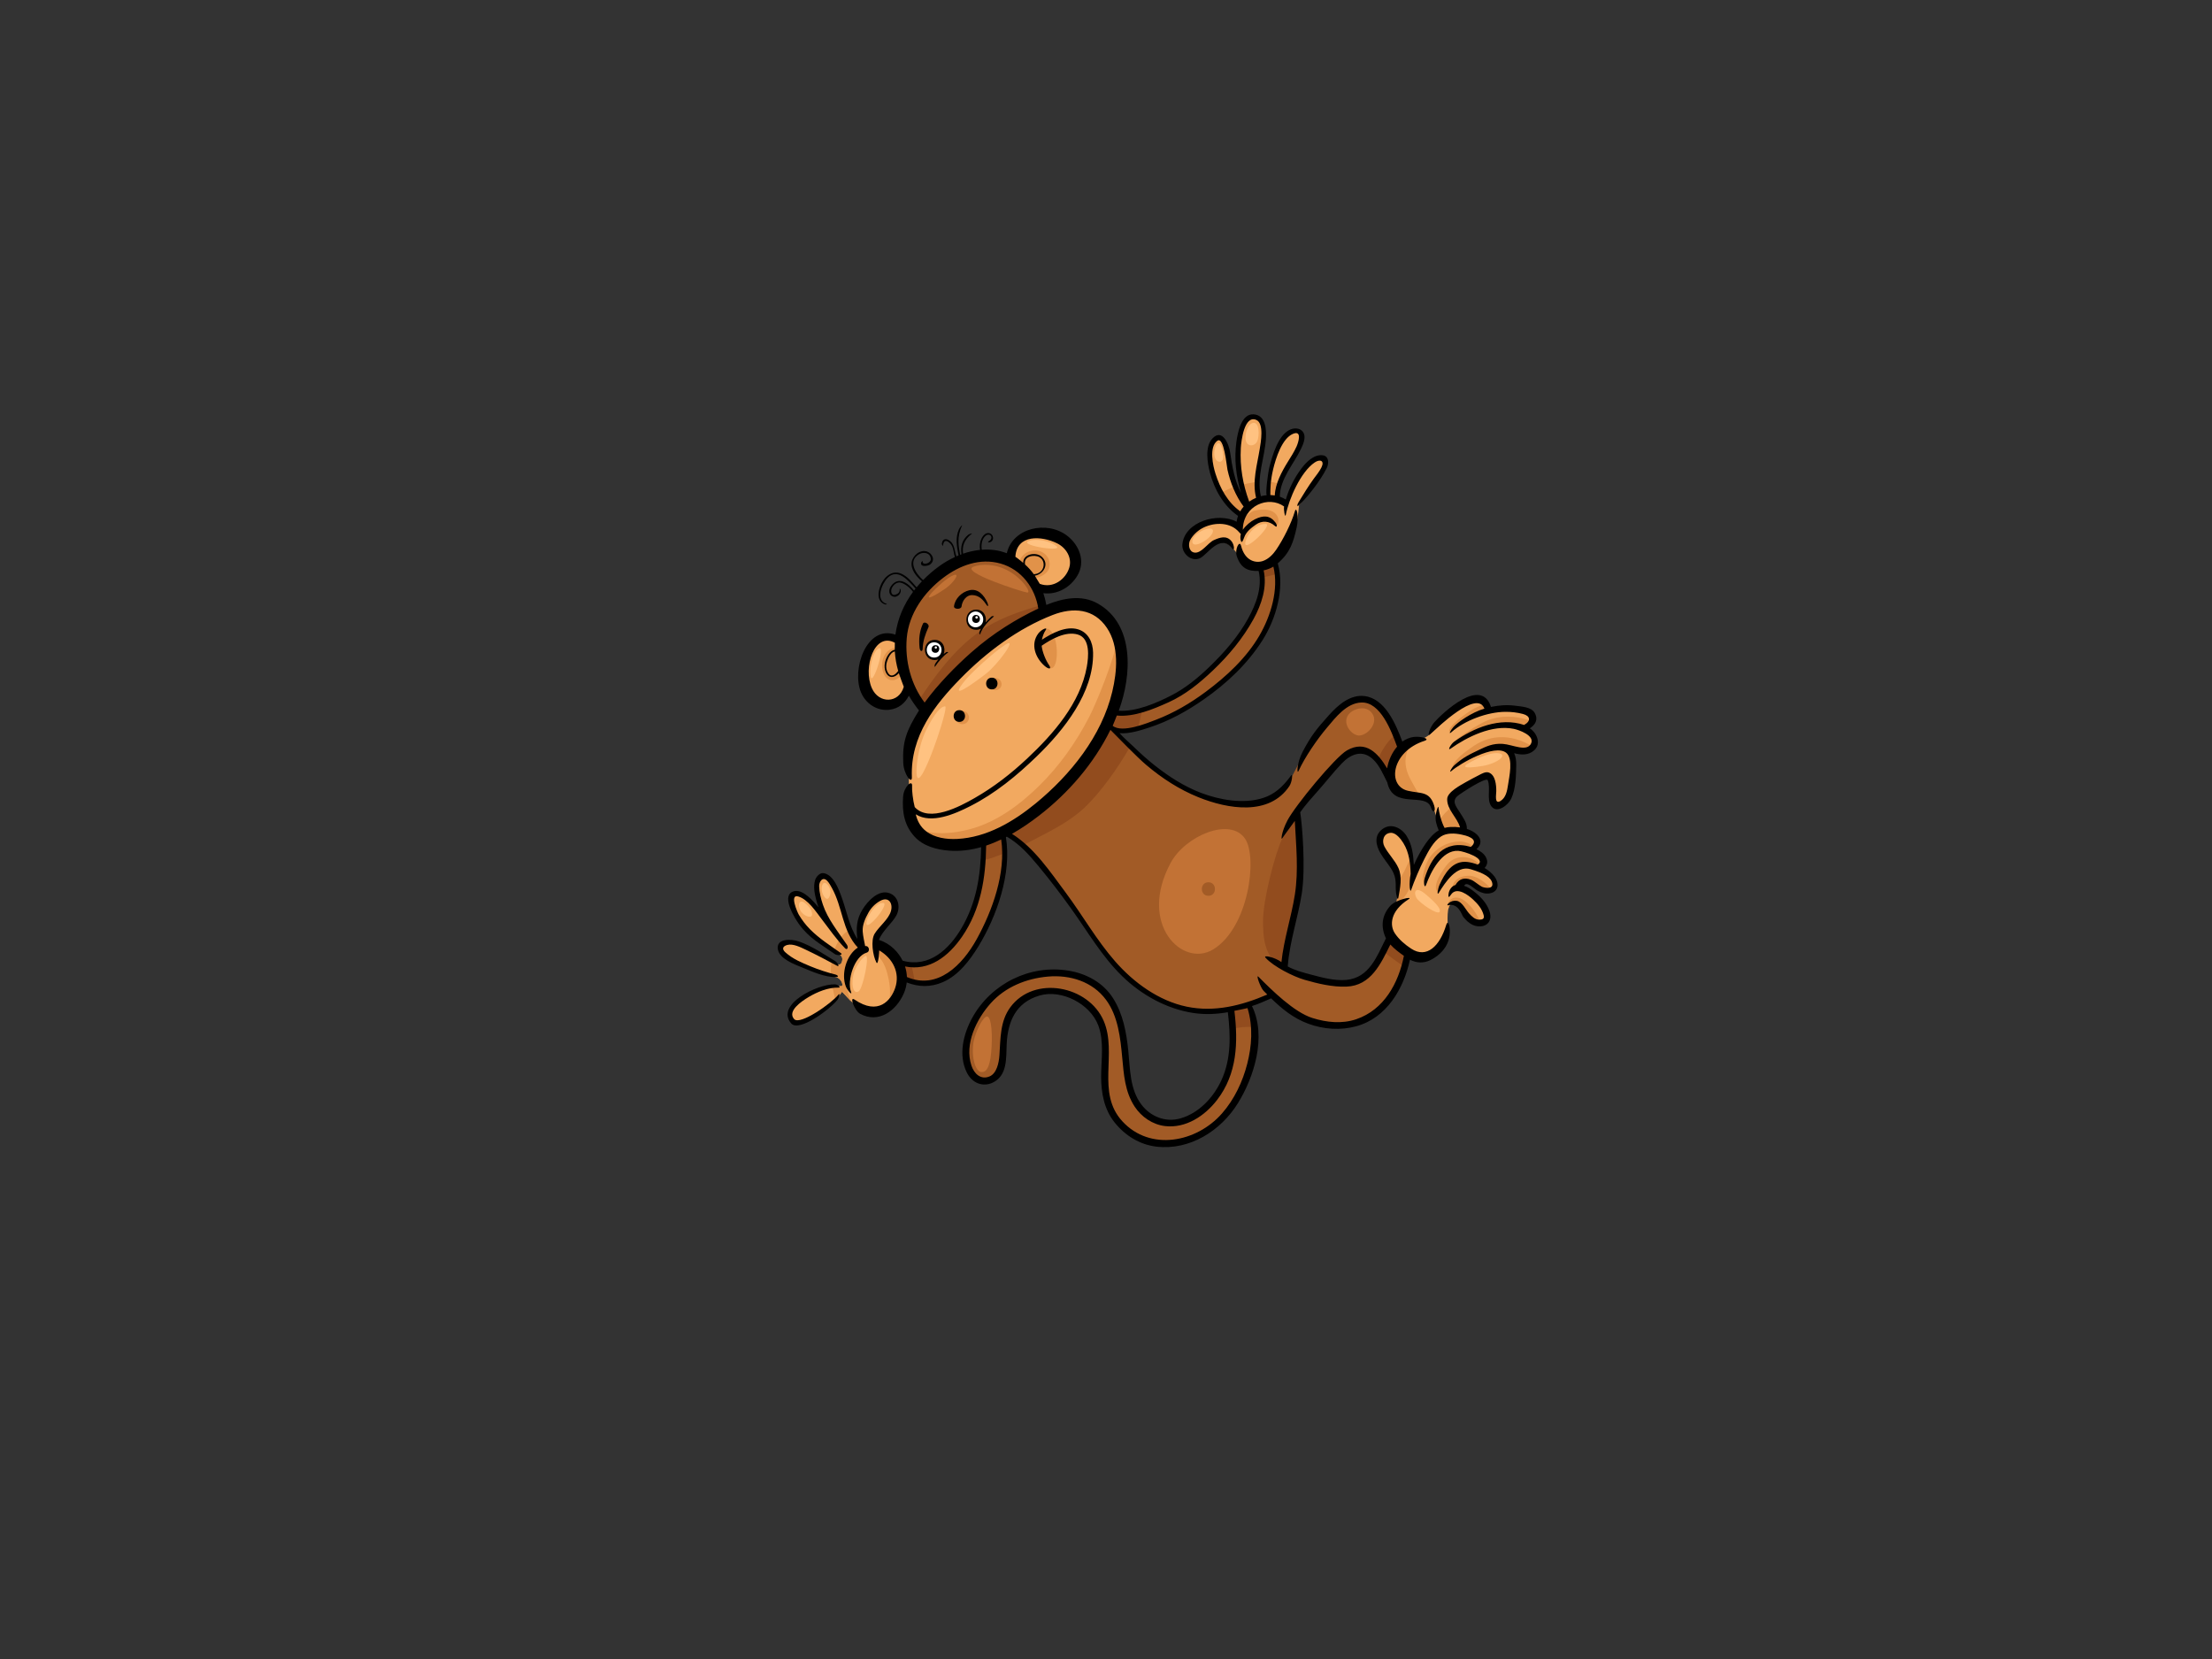 <?xml version="1.0" encoding="utf-8"?>
<!-- Generator: Adobe Illustrator 17.0.0, SVG Export Plug-In . SVG Version: 6.00 Build 0)  -->
<!DOCTYPE svg PUBLIC "-//W3C//DTD SVG 1.1//EN" "http://www.w3.org/Graphics/SVG/1.1/DTD/svg11.dtd">
<svg version="1.1" id="Layer_1" xmlns="http://www.w3.org/2000/svg" xmlns:xlink="http://www.w3.org/1999/xlink" x="0px" y="0px"
	 width="800px" height="600px" viewBox="0 0 800 600" enable-background="new 0 0 800 600" xml:space="preserve">
<rect x="0" y="0" width="800" height="600" fill="#333333" stroke="none"/>
<g>
	<path fill="#A25B26" d="M333.829,256.33c-4.717-6.913-13.518-24.827-3.775-38.656c9.743-13.831,18.546-16.974,25.775-16.658
		c7.229,0.315,10.304,0.262,14.345,5.816c4.041,5.557,6.397,12.098,7.655,18.7c1.258,6.6,15.714,28.602,21.057,30.487
		c5.344,1.885,10.372,3.141,18.859-0.631c8.49-3.77,20.117-12.257,26.717-20.426c6.602-8.176,9.743-13.831,11.001-18.546
		c1.256-4.713,0.313-11,0.313-11l5.638-2.624c0,0,1.593,7.023,0.019,14.253c-1.572,7.226-5.971,17.598-16.656,27.03
		c-10.685,9.427-17.891,14.345-25.143,16.972c-7.257,2.622-11.003,3.457-13.204,3.457s-3.457-0.313-3.457-0.313
		s8.423,9.321,13.202,12.889c4.774,3.56,16.972,12.257,27.973,13.513c11.001,1.256,18.69-2.394,22.002-7.858
		c3.311-5.462,7.54-16.029,14.458-22.945c6.915-6.915,11.63-9.43,17.285-5.344c5.657,4.086,8.485,15.403,8.485,15.403
		s-1.569,4.715-2.51,6.286c-0.942,1.569-1.887,4.401-1.887,4.401s-4.088-9.114-10.377-8.803
		c-6.284,0.313-23.256,22.316-23.256,22.316s2.198,8.172,1.89,15.714c-0.318,7.547-1.89,18.548-3.15,24.206
		c-1.253,5.657-2.825,15.714-2.825,15.714s5.031,3.461,12.26,4.717c7.229,1.254,15.398,2.514,19.168-3.146
		c3.775-5.657,6.92-13.2,6.92-13.2s2.832,3.457,4.401,4.397c1.569,0.945,2.512,2.201,2.512,2.201s-3.146,14.46-12.257,21.376
		c-9.116,6.913-17.285,5.971-25.772,2.514c-8.487-3.454-11.317-8.487-11.317-8.487l-8.171,2.832c0,0,3.77,11.628,0,23.569
		c-3.772,11.944-12.259,25.461-27.975,27.033c-15.716,1.569-22.945-8.803-24.201-21.376c-1.258-12.57,2.514-25.141-12.573-31.43
		c-15.087-6.284-21.373,4.404-22.627,8.174c-1.261,3.77-0.947,16.34-4.406,20.115c-3.454,3.77-11.626,2.201-10.999-9.743
		c0.627-11.946,11.314-21.689,22.632-26.086c11.314-4.406,23.572,0.624,28.602,6.911c5.03,6.286,6.6,18.543,6.6,24.832
		c0,6.286,4.715,21.687,16.027,21.055c11.314-0.624,16.451-7.728,19.804-15.4c3.355-7.669,2.198-24.83,2.198-24.83
		s-11.628,0.945-16.972-0.94c-5.344-1.885-15.716-5.026-22.945-13.831c-7.226-8.8-16.972-23.258-22.631-30.805
		c-5.653-7.542-18.228-18.539-18.228-18.539l-2.201,0.94c0,0,1.572,3.146,0.945,9.114c-0.627,5.971-2.832,22.002-11.314,32.377
		c-8.487,10.372-13.518,12.257-18.233,11.941c-4.715-0.316-6.913-1.569-6.913-1.569l-0.631-5.975c0,0,4.719,2.203,10.374-0.311
		c5.66-2.517,11.628-9.743,14.144-15.714c2.516-5.975,4.083-16.034,4.712-20.122c0.631-4.086,0.631-7.54,0.631-7.54
		s-8.487-29.234-12.573-36.144C339.171,261.674,333.829,256.33,333.829,256.33z"/>
	<path fill="#924C1E" d="M329.725,349.275c-2.286-0.167-3.758-0.853-3.758-0.853l0.631,5.975c0,0,1.418,0.808,4.423,1.289
		C330.604,353.55,330.175,351.412,329.725,349.275z"/>
	<path fill="#924C1E" d="M398.887,256.019c-5.344-1.885-19.799-23.887-21.057-30.487c-0.419-2.213-0.969-4.413-1.656-6.572
		c-7.778,2.253-15.471,4.863-22.101,9.602c-9.09,6.482-15.902,15.74-21.974,25.014c0.608,1.046,1.195,1.975,1.732,2.754
		c0,0,5.341,5.344,9.427,12.262c4.086,6.911,12.573,36.144,12.573,36.144s-0.002,2.872-0.476,6.472
		c2.679-0.539,5.221-1.63,7.848-2.587c-0.047-4.001-1.089-6.086-1.089-6.086l2.201-0.94c0,0,2.085,1.821,4.936,4.493
		c8.416-4.489,17.577-8.362,24.241-15.224c7.596-7.816,13.204-17.365,15.176-20.666c-3.112-3.157-5.692-6.009-5.692-6.009
		s1.256,0.313,3.457,0.313c1.006,0,2.337-0.177,4.173-0.615c0.445-0.57,0.869-1.159,1.265-1.762
		c0.372-1.652,0.841-3.341,1.079-5.026C407.197,258.613,403.137,257.517,398.887,256.019z"/>
	<path fill="#924C1E" d="M462.036,207.522c-0.191-2.833-0.62-4.73-0.62-4.73l-5.638,2.624c0,0,0.221,1.463,0.304,3.508
		C458.084,208.546,460.068,208.073,462.036,207.522z"/>
	<path fill="#924C1E" d="M445.09,365.71c0,0,0.184,2.736,0.193,6.503c2.686-0.707,5.471-0.949,8.254-0.78
		c-0.304-3.808-1.009-6.711-1.345-7.919c-2.378,0.789-4.821,1.47-7.295,1.96c0.009,0.085,0.012,0.167,0.012,0.252
		C445.026,365.715,445.09,365.71,445.09,365.71z"/>
	<path fill="#924C1E" d="M506.38,269.847c0,0-0.474-1.901-1.428-4.434c-2.571,1.974-5.226,5.643-6.725,9.545
		c2.382,2.514,3.756,5.577,3.756,5.577s0.945-2.832,1.887-4.401C504.811,274.562,506.38,269.847,506.38,269.847z"/>
	<path fill="#924C1E" d="M499.9,343.877c2.55,1.878,5.273,3.987,8.112,5.824c1.058-2.966,1.513-5.052,1.513-5.052
		s-0.942-1.256-2.512-2.201c-1.569-0.94-4.401-4.397-4.401-4.397S501.538,340.619,499.9,343.877z"/>
	<path fill="#924C1E" d="M456.793,332.73c-0.078,5.511,0.42,14.524,6.998,16.189c0.191,0.047,0.382,0.085,0.575,0.125
		c0.363-2.286,1.661-10.268,2.724-15.077c1.261-5.657,2.832-16.658,3.15-24.206c0.217-5.299-0.803-10.909-1.43-13.777
		c-0.533,0.905-2.973,2.778-4.962,7.038C460.803,309.536,456.899,325.527,456.793,332.73z"/>
	<path fill="#F2A960" d="M340.714,248.413c8.112-8.237,22.389-21.885,34.339-26.26c11.953-4.38,22.898-7.915,28.621,6.567
		c5.721,14.474-1.009,35.518-15.657,52.018c-14.648,16.498-30.468,25.586-44.613,25.421c-14.137-0.172-14.981-16.331-14.644-26.435
		C329.096,269.626,329.939,259.353,340.714,248.413z"/>
	<path fill="#F2A960" d="M323.877,254.977c3.398-1.612,5.054-6.228,5.054-6.228s-2.189-4.039-3.2-8.416
		c-1.009-4.378-0.337-9.088-0.337-9.088s-13.129-6.063-13.129,13.129C312.265,255.536,319.162,257.216,323.877,254.977z"/>
	<path fill="#F2A960" d="M365.292,203.129c0,0,2.186,0.675,4.882,3.703c2.691,3.03,4.041,5.557,4.041,5.557
		s12.455,4.038,14.474-8.081c2.022-12.121-10.488-12.143-14.981-11.282C364.955,194.712,365.292,203.129,365.292,203.129z"/>
	<path fill="#F2A960" d="M444.748,197.236c1.428,1.284,2.863,3.03,3.539,4.041c0.672,1.009,5.386,6.734,13.129,1.515
		c7.745-5.22,8.386-20.103,8.386-20.103s13.669-15.418,8.282-16.933c-5.389-1.515-9.597,8.585-10.103,9.934
		c-0.506,1.345-2.354,6.229-2.354,6.229s-1.515-0.842-2.531-1.182c-1.008-0.336-1.68-0.503-1.68-0.503s0.759-6.724,4.545-11.783
		c3.784-5.06,6.734-11.447,3.2-12.626c-3.534-1.179-6.567,4.714-8.084,9.427c-1.513,4.714-2.354,15.32-2.354,15.32h-3.367
		c0,0-1.18-8.416,0.672-15.491c1.854-7.069,1.35-13.802-2.019-14.306c-3.367-0.507-5.221,3.03-6.06,9.596
		c-0.841,6.564-0.17,11.614,0.339,13.97c0.5,2.357,2.187,7.071,2.187,7.071s-3.2-2.524-4.376-5.889
		c-1.181-3.367-0.841-13.13-3.2-15.656c-2.356-2.527-5.893-0.844-5.558,5.553c0.337,6.397,2.712,10.59,4.043,13.132
		c1.85,3.534,6.904,7.909,6.904,7.909l-0.676,3.367c0,0-6.567-3.03-11.953-0.504c-5.389,2.526-9.484,8.534-4.543,11.113
		c3.871,2.019,4.71-1.686,6.562-3.366C439.529,195.385,443.066,195.721,444.748,197.236z"/>
	<path fill="#F2A960" d="M311.252,341.342c0,0-2.526-7.917,2.693-13.303c5.219-5.389,9.093-5.721,9.597,0.172
		c0.504,5.888-4.712,6.397-5.558,9.425c-0.839,3.03-0.671,4.208-0.671,4.208s9.594,3.032,8.249,14.309
		c-1.345,11.277-8.416,9.931-10.608,9.594c-2.186-0.337-6.058-2.356-7.573-4.041c-1.515-1.68-2.86-3.028-2.86-3.028
		s-4.041,6.06-9.262,8.586c-5.217,2.526-10.56,4.385-8.92-2.191c0.843-3.367,9.095-6.732,11.446-7.573
		c2.358-0.841,4.884-1.181,6.23-0.841c1.348,0.337,0.45-2.839-1.713-3.27c-2.158-0.436-12.99-3.704-16.972-6.831
		c-3.987-3.127-3.369-6.736,1.682-5.893c5.052,0.843,9.931,4.545,11.781,5.723c1.852,1.178,5.056,4.043,5.728,1.348
		s-1.687-2.696-5.221-5.219c-3.534-2.526-8.751-6.734-10.94-10.94c-2.189-4.213-3.03-8.419-0.337-8.419s9.595,7.573,9.595,7.573
		s-3.871-9.592-1.348-12.794c2.524-3.197,5.221,1.517,6.904,5.221c1.68,3.701,1.68,8.082,3.2,11.786
		C307.887,338.647,311.252,341.342,311.252,341.342z"/>
	<path fill="#F2A960" d="M503.166,280.905c0.299,4.043,2.526,7.238,5.723,7.238c3.197,0,5.386,0.337,7.238,1.513
		c1.854,1.181,2.696,3.534,3.2,5.221c0.504,1.68,1.682,5.052,1.682,5.052s-3.197,3.532-5.389,7.238
		c-2.187,3.702-4.543,8.416-4.543,8.416s-0.167-7.578-3.537-12.462c-3.367-4.877-8.584-3.028-8.584,0.676
		c0,3.704,1.178,4.039,3.367,6.901c2.187,2.865,3.197,7.071,3.197,9.934c0,2.86-0.504,6.564-0.504,6.564s-6.567,6.901-0.676,13.129
		c5.893,6.232,10.44,7.076,14.142,4.213c3.704-2.865,4.884-5.728,5.049-8.421c0.172-2.693-0.672-8.921,1.852-9.592
		c2.528-0.676,4.378,3.197,6.228,5.381c1.854,2.191,7.408,2.361,6.399-1.176c-1.011-3.534-3.534-6.23-5.384-7.745
		c-1.854-1.513-4.884-1.847-4.884-1.847s0.672-2.019,2.526-2.019c1.852,0,5.893,2.856,7.071,3.028
		c1.181,0.17,4.206-1.515,2.863-4.211c-1.35-2.691-4.547-3.871-4.547-3.871s1.515-1.176,1.011-3.03
		c-0.504-1.847-4.211-3.365-4.211-3.365s2.526-2.865,0.844-4.715c-1.687-1.854-4.038-3.2-4.038-3.2s-3.874-7.575-4.041-9.764
		c-0.17-2.184,9.762-8.923,11.951-9.26c2.191-0.335,2.359,7.575,3.032,8.923c0.669,1.35,4.039,2.191,5.384-2.019
		c1.345-4.208,2.022-9.258,1.854-11.446c-0.17-2.187-0.676-4.715-0.676-4.715s6.399,1.685,7.914-2.356
		c1.515-4.041-3.03-5.554-3.03-5.554s4.208-3.541,1.343-5.893c-2.86-2.359-5.891-1.854-8.414-1.687
		c-2.523,0.17-6.23,0.676-6.23,0.676s-1.178-5.049-5.893-3.367c-4.712,1.682-12.568,10.096-15.292,12.288
		c-2.719,2.189-5.245,2.189-8.44,4.547C505.522,272.486,502.831,276.358,503.166,280.905z"/>
	<path fill="#E19249" d="M381.024,229.688c-2.523-5.325-5.862-0.29-5.996,3.275c-0.123,3.237,2.856,8.977,5.207,8.73
		C382.587,241.443,382.865,233.578,381.024,229.688z"/>
	<path fill="#E19249" d="M404.344,230.652c-1.576,8.318-7.726,23.393-10.334,28.461c-4.736,9.232-10.803,17.86-18.235,25.129
		c-7.047,6.892-15.282,13.034-24.941,15.631c-5.756,1.546-12.898,2.307-18.673,0c2.184,3.671,5.683,6.216,11.244,6.286
		c14.144,0.165,29.964-8.923,44.613-25.421C402.028,264.956,408.788,245.022,404.344,230.652z"/>
	<path fill="#E19249" d="M319.954,236.917c-1.136,2.038-1.322,4.882-0.193,7.085c1.671,3.261,5.495,2.267,6.501-0.822
		c-0.2-0.648-0.374-2.172-0.53-2.846c-0.488-2.106-0.492-4.616-0.459-6.314C323.2,233.986,321.035,234.968,319.954,236.917z"/>
	<path fill="#E19249" d="M379.535,205.037c0.7-3.954-3.07-6.942-7.099-5.682c-2.724,0.851-4.086,3.342-4.204,5.588
		c0.594,0.494,1.251,1.113,1.942,1.888c0.874,0.987,1.605,1.919,2.198,2.727c0.132-0.02,0.259-0.033,0.391-0.057
		C375.256,209.066,379.01,207.99,379.535,205.037z"/>
	<path fill="#E19249" d="M459.385,174.266c-0.311,2.461-0.518,4.638-0.61,5.667c0.898-0.041,1.793,0,2.663,0.137
		c0.078-0.567,0.389-2.573,1.199-5.02C461.616,174.65,460.521,174.392,459.385,174.266z"/>
	<path fill="#E19249" d="M454.988,174.274c-2.229,0.216-4.446,0.696-6.421,1.201c0.672,2.479,1.906,5.936,1.906,5.936
		s-2.828-2.235-4.149-5.301c-1.819,0.594-3.541,1.397-4.915,2.485c1.44,2.72,4.748,5.923,6.185,7.247
		c1.711-2.541,4.599-4.43,7.75-5.332C455.292,180.104,454.984,177.576,454.988,174.274z"/>
	<path fill="#E19249" d="M449.56,193.165c0.61-0.709,2.53-2.906,3.466-3.466c1.991-1.188,3.252-2.088,5.601-1.352
		c1.824,0.573,1.689,0.714,3.065,1.97c1.859-2.101,0.25-7.673-8.169-5.568c-1.442,0.357-6.503,4.233-4.222,6.447
		C449.472,191.364,449.552,192.979,449.56,193.165z"/>
	<path fill="#E19249" d="M317.541,341.924c-0.53,0.879-0.608,1.906-0.108,3.162c0.104,0.262,0.071,0.488-0.04,0.662
		c2.354,1.8,3.438,5.629,3.991,8.35c0.73,3.629,0.85,7.714-0.837,11.124c-0.021,0.04-0.052,0.082-0.073,0.125
		c2.246-0.997,4.401-3.471,5.087-9.194C326.782,345.908,318.978,342.471,317.541,341.924z"/>
	<path fill="#E19249" d="M311.707,344.591c-0.066-0.052-0.127-0.12-0.179-0.21c-0.836-1.407-1.56-2.863-1.805-4.484
		c-0.834-0.872-1.854-2.102-2.669-3.548c-2.632,1.593-4.39,4.439-5.419,7.627c2.163,1.225,3.395,1.718,2.886,3.761
		c-0.467,1.868-2.151,1.063-3.758,0c-0.269,1.781-0.339,3.555-0.245,5.195c0.794,0.226,1.416,0.384,1.784,0.457
		c2.163,0.431,3.061,3.607,1.713,3.27c-0.723-0.184-1.788-0.167-2.983,0.012c0.309,1.649,0.676,3.332,1.114,5.021
		c1.485-1.678,2.375-3.014,2.375-3.014s1.345,1.348,2.86,3.028c0.111,0.127,0.241,0.257,0.38,0.38
		c-1.577-3.443-2.135-7.615-1.447-11.129C306.902,347.942,309.044,345.383,311.707,344.591z"/>
	<path fill="#E19249" d="M527.716,307.132c1.571-0.188,3.183-0.104,4.781,0.155c0.007-0.068,0.024-0.137,0.047-0.21
		c0.714-1.96-3.244-2.778-4.616-2.75c-2.933,0.059-5.532,0.968-7.891,2.724c-2.304,1.706-3.841,3.921-4.644,6.675
		c-0.466,1.6-1.489,4.637-0.007,5.959c0.481-3.157,2.132-6.199,4.446-8.513C521.919,308.607,524.612,307.318,527.716,307.132z"/>
	<path fill="#E19249" d="M505.421,318.963c0.071,0.589,0.101,1.15,0.101,1.671c0,2.82-0.492,6.454-0.502,6.553
		c0.987-0.803,1.937-1.647,2.759-2.615c2.34-2.745,3.089-6.416,3.195-9.957c0.002-0.078,0.012-0.151,0.033-0.217
		c-0.092-1.058-0.29-2.733-0.723-4.587C508.922,312.985,507.513,316.364,505.421,318.963z"/>
	<path fill="#E19249" d="M527.246,314.241c2.634-1.162,5.601-0.961,8.525-0.648c-2.66-4.253-9.071-4.95-12.295-1.023
		c-1.621,1.982-5.792,7.629-3.494,10.233C521.33,319.304,523.776,315.77,527.246,314.241z"/>
	<path fill="#E19249" d="M531.389,327.297c-1.018-1.016-2.213-2.121-3.636-2.535c-1.895-0.551-4.083,0.457-4.02,2.684
		c0.009,0.389,0.054,0.766,0.118,1.152c0.264-1.063,0.721-1.857,1.534-2.071c2.528-0.676,4.378,3.197,6.228,5.381
		c0.837,0.987,2.42,1.56,3.817,1.576C534.409,331.253,533.121,329.038,531.389,327.297z"/>
	<path fill="#E19249" d="M531.636,316.715c-5.467-0.017-6.225,3.218-6.433,4.458c0.803-0.219,2.34-1.239,3.209-1.166
		c0.405-0.462,0.999-0.886,1.857-0.886c1.852,0,5.893,2.856,7.071,3.028c0.474,0.066,1.239-0.165,1.904-0.638
		C537.503,319.271,534.416,316.969,531.636,316.715z"/>
	<path fill="#E19249" d="M536.756,312.005c0.024-0.302,0.005-0.622-0.09-0.968c-0.113-0.408-0.384-0.803-0.735-1.161
		c-0.964-0.313-1.96-0.582-2.962-0.78C534.445,309.736,535.771,310.723,536.756,312.005z"/>
	<path fill="#E19249" d="M525.545,291.378c-2.125,1.682-3.937,3.614-5.45,5.872c0.462,1.388,0.914,2.679,0.914,2.679
		s-0.554,0.61-1.353,1.586c0.865-0.335,1.791-0.53,2.785-0.735c2.962-0.629,6.02-0.436,8.904,0.403
		c-1.128-0.874-2.085-1.426-2.085-1.426S526.509,294.378,525.545,291.378z"/>
	<path fill="#E19249" d="M524.436,264.847c3.084-4.354,8.119-6.392,12.714-8.793c0.401-0.21,0.785-0.078,1.03,0.181
		c0.009-0.005,0.023-0.012,0.033-0.012c-0.144-0.415-0.419-1.056-0.872-1.666c-1.678,0.521-3.311,1.188-4.842,2.038
		C531.452,257.173,522.527,263.222,524.436,264.847z"/>
	<path fill="#E19249" d="M512.478,286.101c-1.425-2.689-3.374-5.471-3.949-8.522c-0.606-3.214,0.113-6.157,1.866-8.52
		c-0.542,0.297-1.093,0.646-1.67,1.072c-3.202,2.356-5.893,6.228-5.559,10.775c0.299,4.043,2.526,7.238,5.723,7.238
		c1.857,0,3.369,0.118,4.677,0.445C513.258,287.733,512.907,286.904,512.478,286.101z"/>
	<path fill="#E19249" d="M536.316,261.297c-2.231,1.155-4.441,2.542-6.527,3.949c-1.833,1.239-4.484,2.962-5.174,5.273
		c2.323-1.315,4.324-3.082,6.614-4.449c2.465-1.473,5.099-2.559,7.823-3.457c4.521-1.487,8.746-0.723,13.096,0.483
		c0.495-0.509,1.237-1.369,1.609-2.34C548.141,258.672,541.716,258.502,536.316,261.297z"/>
	<path fill="#E19249" d="M541.813,266.645c-3.673,0.266-6.755,1.609-9.719,3.756c-2.047,1.477-6.661,4.507-6.909,7.613
		c5.547-5.268,17.038-9.901,24.479-6.192c1.628,0.002,3.527-0.363,4.559-1.845C550.509,267.668,546.172,266.327,541.813,266.645z"/>
	<path fill="#FFFFFF" d="M336.145,232.31c1.343-0.893,3.445-0.834,4.413,1.204c0.969,2.043,0.035,4.517-1.937,4.783
		c-1.977,0.266-3.747-0.968-3.747-3.308C334.875,233.616,335.547,232.716,336.145,232.31z"/>
	<path fill="#FFFFFF" d="M349.819,223.519c0.247-1.513,1.539-2.872,3.711-2.606c2.172,0.266,2.641,2.172,2.441,3.508
		c-0.2,1.341-1.305,3.077-3.176,2.91C350.921,227.164,349.449,225.763,349.819,223.519z"/>
	<path d="M342.239,235.866c-0.327,0.195-0.631,0.415-0.928,0.646c0.815-2.147-0.271-5.094-3.258-5.094c-4.701,0-4.701,7.29,0,7.29
		c0.49,0,0.924-0.085,1.312-0.226c-0.693,0.884-1.239,1.607-1.338,2.064c-0.066,0.292-0.012,0.808,0.148,0.563
		c1.329-1.986,2.854-3.822,4.691-5.094C343.106,235.845,342.493,235.713,342.239,235.866z M337.847,237.819
		c-3.56,0-3.56-5.518,0-5.518C341.407,232.301,341.407,237.819,337.847,237.819z"/>
	<path d="M358.558,222.968c-0.561,0.509-1.249,1.199-2.114,2.156c0.514-2.085-0.617-4.647-3.407-4.647c-4.703,0-4.703,7.293,0,7.293
		c0.693,0,1.279-0.16,1.765-0.434c-0.344,0.615-0.577,1.082-0.627,1.492c-0.038,0.295,0.165,0.848,0.273,0.57
		c1.051-2.759,2.929-4.658,4.972-6.43C359.646,222.772,358.777,222.768,358.558,222.968z M352.835,226.882
		c-1.506,0-2.761-1.256-2.761-2.757v-0.203c0-1.506,1.256-2.762,2.761-2.762c1.506,0,2.761,1.256,2.761,2.762v0.203
		C355.596,225.626,354.34,226.882,352.835,226.882z"/>
	<path d="M352.99,222.403c-1.88,0-1.88,2.891,0,2.891C354.87,225.294,354.87,222.403,352.99,222.403z"/>
	<path d="M336.93,234.631c-0.188,1.77,2.611,2.149,2.752,0.078C339.802,232.902,337.118,232.862,336.93,234.631z"/>
	<path d="M333.789,225.567c-1.268,2.804-1.541,5.573-1.221,8.662c0.151,1.477,1.098,1.602,1.126,0.424
		c0.068-2.766,0.968-5.334,2.102-7.841C336.277,225.751,334.275,224.499,333.789,225.567z"/>
	<path d="M357.026,217.773c-1.173-2.443-3.211-5.073-6.506-4.291c-2.669,0.636-5.151,2.981-5.485,5.782
		c-0.137,1.166,2.58,1.239,2.719,0.085c0.243-2.085,1.722-4.09,3.68-4.128c2.736-0.047,4.284,1.944,5.387,3.572
		C357.476,219.759,357.535,218.835,357.026,217.773z"/>
	<path d="M523.022,334.577c-2.269,7.552-7.036,12.215-12.653,8.52c-2.229-1.466-4.448-3.343-5.921-5.584
		c-1.833-2.785-1.819-7.936,4.976-12.283c1.986-1.263-4.531,0.097-6.548,2.309c-2.835,3.094-3.676,7.031-1.878,11.265
		c0.078,0.184,0.163,0.363,0.257,0.542c-3.27,6.463-5.961,14.236-14.286,15.045c-4.227,0.41-8.848-0.855-12.91-1.937
		c-2.783-0.74-5.789-1.508-8.355-2.936c0.019-0.073,0.033-0.146,0.04-0.231c0.697-8.857,3.683-17.349,5.052-26.102
		c1.473-9.423,0.125-25.157-0.558-29.413c1.861-2.653,4.041-5.087,6.202-7.507c3.009-3.36,5.768-6.96,8.881-10.219
		c3.209-3.355,7.377-4.998,11.157-1.517c2.42,2.229,3.786,5.558,5.257,8.489c2.144,9.936,13.97,3.252,15.81,9.081
		c0.707,2.231,1.843,1.492,1.131-0.756c-1.675-5.311-4.804-4.251-9.545-5.363c-7.549-1.781-5.933-14.18,6.056-18.049
		c2.229-0.719-1.133-1.699-3.874-1.416c-1.26,0.13-3.127,0.893-4.144,1.692c-2.446-6.557-6.322-15.556-13.654-16.465
		c-5.221-0.655-9.616,3.263-12.86,6.868c-4.67,5.184-6.553,7.622-9.496,13.186c-2.245,4.244-2.175,8.449-1.522,7.024
		c2.288-4.99,6.694-11.414,10.238-15.605c3.171-3.756,7.076-8.918,12.436-9.144c6.951-0.295,10.888,10.287,12.955,15.97
		c-1.845,2.163-3.12,4.976-3.596,7.841c-3.235-5.419-7.733-10.398-14.547-6.484c-4.279,2.455-18.666,19.908-21.512,25.327
		c-2.26,4.298-2.462,7.7-1.76,6.298c0.181-0.363,4.236-5.782,4.43-6.133c0.452,8.873,1.397,17.855,0.016,26.677
		c-1.284,8.2-3.994,16.126-4.854,24.396c-2.347-1.774-6.788-2.747-5.742-1.586c2.863,3.19,10.026,6.807,14.031,7.957
		c4.88,1.407,10.129,2.684,15.24,2.486c8.892-0.349,12.429-8.327,15.869-15.228c1.416,1.581,3.242,2.941,4.892,4.098
		c-1.939,9.884-7.189,19.509-17.238,22.926c-5.167,1.751-10.728,1.155-15.838-0.443c-6.64-2.074-14.745-10.113-19.507-14.905
		c-1.103-1.112,0.733,3.973,1.84,5.082c0.445,0.45,0.893,0.895,1.336,1.336c-9.255,3.98-19.074,6.477-29.137,4.385
		c-10.136-2.106-19.163-8.711-25.874-16.369c-6.689-7.627-11.772-16.644-17.818-24.773c-5.615-7.547-11.397-16.256-19.5-21.364
		c3.433-1.946,6.685-4.199,9.701-6.52c10.73-8.266,19.896-18.902,25.9-31.086c2.502,2.495,9.472,9.748,12.952,12.693
		c5.681,4.816,11.946,8.88,18.866,11.675c10.629,4.286,25.633,6.873,32.909-4.046c0.985-1.475,1.289-4.752,0.606-3.812
		c-3.112,4.274-6.07,6.772-9.986,8.075c-7.297,2.415-16.072,0.646-22.363-1.711c-6.249-2.344-11.904-6.006-17.118-10.134
		c-2.75-2.179-5.337-4.552-7.858-6.984c-1.374-1.324-3.211-2.858-4.708-4.564c3.579,0.353,8.086-1.183,10.594-1.991
		c7.238-2.337,13.746-5.928,19.967-10.285c8.226-5.749,15.746-12.823,21.135-21.338c4.866-7.676,8.105-18.748,5.523-27.795
		c4.472-3.92,5.594-7.475,6.847-13.053c0.839-3.734-0.028-7.968-0.686-5.714c-1.244,4.286-4.173,10.066-6.685,13.773
		c-1.185,1.752-2.797,3.427-4.833,4.13c-2.615,0.904-6.548,0.008-7.919-5.483c-0.57-2.28-2.307,1.353-1.597,3.584
		c1.445,4.572,4.1,5.638,7.952,5.515c1.393,5.93-0.935,11.973-3.793,17.166c-3.591,6.543-8.622,12.299-13.965,17.466
		c-4.149,4.015-8.69,7.75-13.848,10.391c-5.219,2.677-12.662,5.945-18.986,5.509c4.672-12.625,5.891-31.171-7.641-38.781
		c-5.801-3.261-12.523-1.927-18.562,0.525c-0.254-1.461-0.61-2.875-1.065-4.244c4.939,0.65,9.745-2.017,12.323-6.374
		c3.037-5.144,0.648-11.074-3.744-14.427c-7.316-5.596-19.712-2.842-21.802,6.357c-2.926-1.139-5.999-1.496-9.057-1.265
		c-0.264-1.712-0.01-3.724,1.267-4.936c1.624-1.529,3.508,0.759,1.053,1.985c-0.137,0.062,0.127,0.321,0.304,0.299
		c2.074-0.205,1.85-3.081-0.061-3.372c-1.273-0.194-2.281,1.111-2.731,2.116c-0.544,1.203-0.638,2.642-0.441,3.961
		c-2.076,0.21-4.14,0.682-6.136,1.37c-0.37-2.51,0.21-4.936,3.165-7.231c0.313-0.243-0.921,0.099-1.23,0.338
		c-2.316,1.812-2.945,4.365-2.514,7.101c-0.167,0.061-0.332,0.13-0.495,0.194c-0.579-3.083-1.265-6.509,0.723-10.588
		c0.172-0.354-0.766,0.507-1.138,1.334c-1.418,3.107-0.763,6.269-0.16,9.478c-0.262,0.107-0.518,0.231-0.78,0.346
		c-0.712-1.938-0.549-4.202-2.335-5.577c-1.324-1.025-2.7-0.867-2.912,0.96c-0.045,0.389,0.344,1.077,0.396,0.694
		c0.407-3.007,2.413-1.139,3.039-0.211c0.829,1.23,0.796,2.936,1.272,4.376c-2.015,0.929-3.933,2.047-5.674,3.314
		c-2.09,1.517-4.041,3.199-5.822,5.021c-2.672-2.348-5.622-6.807-1.55-9.296c1.685-1.032,4.19-0.62,4.34,1.649
		c0.113,1.699-3.197,2.432-2.943,0.904c0.066-0.384-0.544,0.176-0.591,0.562c-0.195,1.652,2.597,1.037,3.242,0.559
		c2.142-1.577,0.728-4.062-1.018-4.676c-2.521-0.888-5.188,1.376-5.61,3.75c-0.471,2.68,1.715,5.304,3.704,6.99
		c-0.667,0.703-1.306,1.429-1.92,2.173c-1.673-1.868-3.247-3.925-5.596-4.947c-2.064-0.892-4.015-0.204-5.525,1.303
		c-2.375,2.362-4.364,8.45-0.342,9.826c0.375,0.132,0.954-0.09,0.584-0.205c-4.258-1.334-1.635-7.385,0.401-9.408
		c3.687-3.669,7.549,1.088,10.094,3.914c-0.181,0.233-0.368,0.455-0.542,0.686c-2.177-2.806-5.813-5.332-8.402-1.494
		c-0.909,1.355-0.773,3.23,0.926,3.709c1.301,0.367,2.872-0.978,2.651-2.399c-0.061-0.386-0.436-0.669-0.375-0.285
		c0.163,1.034-0.599,1.671-1.456,1.951c-1.758,0.575-1.796-1.463-1.388-2.361c0.434-0.971,1.324-1.786,2.347-1.996
		c1.534-0.312,4.102,1.635,5.325,3.36c-3.294,4.486-5.573,9.649-6.355,15.386c-0.007,0.028-0.007,0.057-0.009,0.083
		c-10.471-3.629-15.949,12.613-12.427,20.94c1.715,4.053,5.808,6.762,10.257,6.223c3.358-0.41,5.681-2.41,7.033-5.089
		c1.084,1.859,2.304,3.645,3.657,5.341c-4.675,7.472-6.004,11.338-5.697,18.885c0.174,4.354,3.235,7.995,3.124,5.261
		c-0.61-15.016,8.471-26.357,17.589-35.685c9.283-9.5,20.85-18.145,33.312-22.983c7.401-2.87,14.941-2.389,19.658,4.687
		c4.439,6.661,3.678,15.655,1.92,23.034c-3.836,16.086-15.099,30.065-27.65,40.376c-8.084,6.638-17.719,12.347-28.399,12.893
		c-3.848,0.198-8.167-0.372-11.303-2.799c-2.059-1.593-3.176-3.751-3.716-6.103c5.69,3.619,14.288-0.202,19.724-2.971
		c9.022-4.595,16.816-11.015,24.052-18.016c9.837-9.517,20.622-23.032,20.348-37.499c-0.068-3.72-1.689-7.278-5.429-8.419
		c-4.38-1.329-9.427,1.397-13.089,3.761c0.163-0.867,0.716-2.568,1.268-3.298c1.185-1.565-1.378-0.523-2.547,1.02
		c-2.943,3.886-1.086,8.838,2.29,11.767c1.531,1.324,2.66,1.199,1.531-0.408c-1.136-1.619-2.408-4.727-2.622-6.908
		c3.388-2.314,8.659-5.398,13.129-4.038c4.559,1.383,3.824,8.152,3.205,11.64c-2.342,13.164-12.111,24.312-21.534,33.154
		c-5.86,5.499-12.099,10.365-19.095,14.356c-5.198,2.967-16.336,8.994-21.609,3.245c-0.653-2.422-1.063-6.284-0.957-7.528
		c0.221-2.736-2.992,0.139-3.251,3.756c-0.408,5.697,0.499,10.45,4.137,14.437c3.141,3.438,7.952,4.724,12.427,5.075
		c3.982,0.306,7.886-0.193,11.663-1.263c-0.198,10.308-1.696,19.995-7.005,29.139c-4.573,7.884-11.892,14.59-21.385,11.927
		c-1.548-3.051-4.307-6.159-8.567-7.509c1.148-3.209,4.889-6.162,6.312-8.895c1.555-2.976,0.747-6.861-2.559-8.032
		c-3.951-1.397-7.893,2.997-9.675,5.867c-2.276,3.666-2.347,7.038-1.88,10.723c-2.9-4.458-3.883-10.085-5.662-15.028
		c-1.07-2.976-3.056-8.426-6.727-8.801c-1.289-0.132-2.585,1.452-2.901,2.517c-0.714,2.387-0.181,4.875,0.417,7.226
		c0.229,0.907,0.511,1.786,0.829,2.637c-0.41-0.488-0.825-0.975-1.253-1.454c-1.767-1.96-5.394-5.714-8.381-4.093
		c-3.673,2.003,1.166,9.679,2.54,11.585c3.702,5.144,7.907,7.276,12.994,10.872c0.964,0.678,3.148,0.323,2.199-0.351
		c-3.859-2.726-7.868-5.271-11.202-8.647c-1.569-1.583-2.908-3.353-4.043-5.269c-0.467-0.785-3.443-7.481-0.257-6.59
		c3.598,1.006,6.527,5.6,8.636,8.348c2.712,3.53,5.231,7.196,8.343,10.398c0.82,0.846,1.331-0.318,0.667-1.286
		c-3.358-4.91-6.941-9.335-8.659-14.448c-0.731-2.17-1.303-4.409-1.362-6.706c-0.045-1.586,1.244-3.685,2.938-1.918
		c0.681,0.716,1.173,1.668,1.654,2.523c3.956,7.057,3.692,15.48,9.392,21.59c-4.156,2.684-6.091,9.488-4.34,14.064
		c0.556,1.447,2.453,3.447,1.89,1.979c-1.546-4.029,1.129-12.886,5.624-14.206c1.456-0.426,0.891-2.641-0.521-2.37
		c-0.327-1.753-0.759-3.487-0.888-5.278c-0.172-2.389,0.924-4.757,2.052-6.79c0.999-1.805,2.411-3.245,4.199-4.253
		c3.129-1.77,4.738,0.822,3.975,3.598c-0.841,3.051-4.272,5.551-5.914,8.247c-1.468,2.408-0.662,7.898,0.629,10.386
		c0.721,1.395,1.063-4.286,1.023-4.368c4.903,2.86,7.66,8.103,5.768,13.636c-1.503,4.399-6.037,10.087-14.722,4.137
		c-1.937-1.324,0.021,4.069,2.09,5.181c6.647,3.574,12.952-1.077,15.709-7.26c0.601-1.357,0.964-2.733,1.112-4.095
		c4.222,1.673,8.636,1.807,13.032-0.094c5.629-2.432,9.724-7.808,12.839-12.879c6.711-10.933,12.151-26.446,10-39.57
		c0.118-0.057,0.228-0.123,0.346-0.179c4.715,2.752,8.094,6.612,11.541,10.773c4.048,4.882,7.889,9.929,11.593,15.077
		c6.009,8.353,11.154,17.372,18.581,24.604c6.918,6.741,15.996,11.802,25.586,13.291c4.239,0.66,8.471,0.476,12.622-0.255
		c0.985,8.36,1.263,16.75-2.328,24.594c-2.853,6.234-8.169,11.953-14.915,13.833c-5.348,1.487-10.73-0.686-14.019-5.026
		c-4.215-5.563-4.072-12.858-4.745-19.467c-0.676-6.59-1.89-13.256-5.474-18.944c-3.593-5.707-9.66-8.968-16.185-10.03
		c-13.934-2.271-27.888,4.705-34.698,16.913c-3.341,5.987-5.16,13.652-2.064,19.896c2.047,4.128,6.011,5.261,9.321,3.725
		c5.462-2.538,4.882-8.951,5.118-13.998c0.386-8.183,3.348-15.04,11.861-17.525c8.061-2.356,18.336,3.035,21.26,10.787
		c2.177,5.761,1.051,12.455,1.039,18.456c-0.014,5.949,1.072,11.911,4.875,16.661c3.789,4.729,9.062,8.039,15.148,8.744
		c12.007,1.395,23.204-5.7,29.399-15.648c5.702-9.147,10.608-23.967,5.13-35.204c2.726-0.881,4.331-1.647,6.929-2.783
		c3.97,3.843,8.023,7.189,13.456,9.18c5.53,2.026,11.602,2.469,17.299,0.919c10.987-2.987,17.184-13.555,19.448-24.078
		c2.373,1.202,4.934,1.386,7.474,0.106c3.259-1.635,6.282-4.583,6.85-8.829C524.676,335.138,523.696,332.329,523.022,334.577z
		 M324.845,242.65c-1.202,1.6-2.757,2.549-3.848,0.422c-0.841-1.649-0.464-3.433,0.259-5.04c0.469-1.041,1.324-2.262,2.37-2.427
		C323.771,238.001,324.195,240.357,324.845,242.65z M315.309,248.865c-3.292-7.474,0.931-20.431,8.327-16.406
		c0.007,0.32-0.047,2.227-0.03,2.542c-0.891,0.12-1.692,0.808-2.323,1.732c-1.254,1.828-1.826,4.286-0.931,6.371
		c0.745,1.718,2.184,2.257,3.765,1.192c0.351-0.238,0.664-0.521,0.964-0.834c0.273,0.886,1.444,4.065,1.786,4.924
		C325.144,254.412,317.856,254.633,315.309,248.865z M351.242,235.977c-5.474,4.842-12.024,11.468-16.84,18.115
		c-4.922-6.494-7.163-15.061-6.465-23.298c0.742-8.852,6.293-16.623,13.214-21.843c5.964-4.506,13.23-7.231,20.678-5.146
		c7.644,2.137,12.57,8.943,13.683,16.28C367.872,223.743,359.479,228.691,351.242,235.977z M375.895,201.487
		c1.567,0.835,1.946,2.868,1.152,4.342c-0.641,1.192-1.883,1.781-3.16,1.839c-0.917-1.274-1.975-2.442-3.153-3.504
		C370.066,201.164,373.984,200.463,375.895,201.487z M376.048,211.152c-0.313-0.557-1.432-2.412-1.788-2.937
		c3.153-0.533,5.459-4.301,2.42-6.927c-2.144-1.842-6.838-0.827-6.604,2.299c-0.669-0.549-2.109-1.758-2.849-2.227
		c0.471-8.226,9.569-7.582,15.049-4.877c3.322,1.634,5.528,5.221,4.43,8.855C385.454,209.46,380.89,212.978,376.048,211.152z
		 M403.913,258.785c6.27,0.606,13.211-2.316,18.659-4.762c6.112-2.747,11.329-7.017,16.152-11.607
		c5.688-5.412,10.827-11.602,14.618-18.499c2.912-5.292,5.021-11.607,3.669-17.635c1.246-0.247,2.453-0.701,3.527-1.352
		c2.014,8.238-0.94,17.842-5.047,24.913c-4.717,8.117-11.93,14.783-19.396,20.339c-5.572,4.144-11.522,7.641-18.008,10.127
		c-2.908,1.112-12.241,5.002-15.669,2.18C402.852,261.532,403.512,259.758,403.913,258.785z M353.249,339.638
		c-5.245,9.517-14.248,18.44-25.247,13.716c-0.052-1.31-0.285-2.592-0.683-3.826c8.704,1.784,15.697-3.596,20.641-10.796
		c6.781-9.889,8.534-21.244,8.704-32.919c1.847-0.615,3.657-1.362,5.429-2.203C363.869,315.648,358.916,329.375,353.249,339.638z
		 M451.098,384.666c-1.659,6.536-4.691,12.945-9.154,18.027c-9.166,10.462-25.937,13.786-36.019,2.853
		c-9.552-10.363-1.746-24.573-6.746-36.297c-5.452-12.778-25.136-16.663-33.764-4.988c-3.784,5.125-3.541,11.307-3.956,17.365
		c-0.191,2.818-0.992,6.583-3.565,7.674c-3.19,1.35-5.601-1.011-6.56-3.907c-2.606-7.872,1.84-16.821,6.982-22.568
		c5.292-5.909,12.882-8.944,20.669-9.632c8.007-0.702,16.14,1.784,21.036,8.419c4.369,5.907,5.193,13.829,5.848,20.909
		c0.579,6.197,0.973,12.278,4.465,17.65c2.457,3.784,6.52,6.567,11.039,7.092c7.502,0.865,14.335-3.666,18.76-9.394
		c7.344-9.515,7.681-20.843,6.305-32.287c0.98-0.219,3.772-0.714,4.745-0.987C453.259,371.398,452.691,378.401,451.098,384.666z"/>
	<path d="M478.282,164.645c-3.153-0.297-5.85,2.459-7.578,4.754c-2.528,3.366-4.503,7.205-5.671,11.265
		c-0.691-0.436-1.421-0.778-2.17-1.032c0.021-6.35,5.009-11.786,7.637-17.25c0.761-1.581,1.843-4,0.987-5.75
		c-0.886-1.807-3.105-2.012-4.797-1.298c-4.42,1.865-6.494,9.365-7.559,13.482c-0.554,2.143-1.456,9.049-1.037,10.283
		c-0.7,0.061-1.395,0.185-2.074,0.358c-1.64-6.865,1.36-13.839,1.812-20.735c0.219-3.382-0.068-8.545-4.394-8.873
		c-4.519-0.346-5.813,6.683-6.26,9.803c-0.903,6.334-0.144,12.607,1.652,18.654c-2.297-4.537-3.226-9.6-3.935-14.668
		c-0.401-2.868-2.78-8.891-6.416-5.052c-2.82,2.978-1.791,8.928-0.884,12.389c1.572,6.006,4.965,12.048,10.155,15.609
		c-0.24,0.67-0.415,1.376-0.507,2.111c-6.741-3.571-18.737-0.045-19.618,8.072c-0.365,3.325,3.164,6.56,6.341,5.121
		c2.745-1.245,7.325-9.139,11.673-3.499c0.942,1.224,0.796-1.263-0.151-2.515c-1.864-2.458-4.42-1.447-6.482-0.53
		c-2.158,0.955-4.545,4.978-7.116,4.49c-1.998-0.377-2.17-3.061-1.494-4.417c0.877-1.763,2.672-3.429,4.345-4.343
		c3.815-2.096,9.472-2.448,12.83,0.798c0.278,0.271,0.817,0.82,1.192,1.258c-0.304,1.069-0.16,2.045,0.075,2.592
		c0.231,0.536,0.533,0.383,1.145-1.371c0.721-2.073,2.615-3.487,4.192-4.6c2.293-1.612,4.837-1.37,6.899,0.447
		c0.879,0.782,0.912-0.315,0.189-1.255c-1.982-2.595-4.352-2.664-7.42-1.13c-1.55,0.775-3.226,2.164-4.362,3.79
		c0.097-8.916,9.38-12.44,14.927-8.427l0,0c-0.226,1.148,0.363,4.248,0.591,3.098c1.152-5.808,5.401-15.609,10.488-19.028
		c1.897-1.276,3.654-0.694,2.432,1.801c-0.723,1.479-1.861,2.825-2.825,4.149c-1.977,2.71-3.615,5.451-5.426,8.395
		c-0.615,0.995-0.733,1.891,0.134,1.098c2.745-2.516,7.738-8.726,10.063-13.484C480.681,167.542,480.636,164.866,478.282,164.645z
		 M448.542,184.918c-4.548-3.203-7.295-8.393-8.949-13.602c-0.917-2.868-2.417-9.624,0.648-11.885
		c2.453-1.807,3.379,9.049,3.687,10.44c1.034,4.698,2.95,9.479,5.853,13.346C449.312,183.741,448.9,184.311,448.542,184.918z
		 M451.786,181.424c-2.311-6.318-3.407-12.633-3.028-19.395c0.139-2.494,1.254-12.079,5.627-10.144
		c2.856,1.265,1.595,8.137,1.218,10.477c-0.954,5.865-2.783,11.773-1.32,17.681C453.4,180.411,452.561,180.873,451.786,181.424z
		 M459.437,179.03c0-2.136,0-5.032,0.992-9.223c0.989-4.193,3.263-11.249,7.175-12.898c3.445-1.45,1.946,3.162,1.324,4.553
		c-0.891,1.974-2.081,3.812-3.221,5.648c-2.17,3.506-4.496,7.828-4.665,12.072C460.674,179.125,459.807,179.05,459.437,179.03z"/>
	<path d="M302.027,352.416c-2.684-0.671-5.947-1.696-8.873-2.924c-3.308-1.388-6.416-2.639-9.13-5.08
		c-1.246-1.119-1.023-2.168,0.66-2.646c2.109-0.599,4.922,0.848,6.743,1.713c3.758,1.779,7.707,3.855,11.355,5.825
		c1.037,0.556,0.172-1.211-0.848-1.795c-3.115-1.793-7.808-5.2-12.936-6.998c-2.922-1.025-8.459-1.159-7.655,2.922
		c0.672,3.398,5.928,5.292,8.655,6.423c3.683,1.522,8.228,3.565,12.304,3.534C303.481,353.378,303.163,352.699,302.027,352.416z"/>
	<path d="M303.189,359.765c-2.205,2.894-13.824,11.206-15.98,8.796c-2.571-2.872,2.615-6.39,5.212-7.95
		c3.087-1.854,7.123-3.525,10.792-3.426c1.178,0.033-0.106-1.15-1.279-1.181c-6.425-0.174-21.675,7.458-15.763,14.159
		c2.83,3.209,14.116-5.184,16.708-8.588C303.59,360.637,303.893,358.839,303.189,359.765z"/>
	<path d="M553.254,263.41c0.012-0.014,3.754-1.993,1.838-5.499c-1.218-2.236-4.731-2.366-7.066-2.674
		c-2.882-0.384-5.864-0.193-8.789,0.436c-3.522-11.124-17.62,2.309-20.504,5.556c-1.564,1.76-2.733,5.393-1.569,4.354
		c2.872-2.554,17.007-16.303,19.691-9.312c-4.757,1.423-9.682,4.958-11.192,6.654c-1.046,1.176-1.923,2.931-0.756,1.89
		c4.792-4.265,13.009-7.325,19.524-7.375c2.144-0.017,4.302,0.233,6.371,0.78c2.658,0.693,2.992,2.538,0.415,3.97
		c-8.749-2.943-18.296,1.056-25.273,6.025c-1.261,0.9-2.599,3.459-1.32,2.545c6.022-4.284,15.085-8.761,22.855-7.163
		c1.951,0.405,7.601,2.406,6.265,5.283c-1.489,3.204-6.663,0.401-10.247,0.151c-3.582-0.247-6.016,0.947-8.386,2.078
		c-3.697,1.748-6.027,2.872-9.074,5.603c-1.164,1.046-2.196,3.12-1.036,2.078c2.775-2.488,15.671-10.007,19.811-6.47
		c2.495,2.139,1.03,8.628,0.594,11.524c-0.335,2.21-0.766,4.703-2.823,5.898c-2.154,1.244-1.44-2.382-1.435-3.586
		c0.017-2.215-0.278-5.871-2.712-6.755c-1.154-0.419-2.632,0.452-3.598,0.966c-1.543,0.815-3.117,1.586-4.63,2.469
		c-1.829,1.072-6.767,3.56-6.812,6.154c-0.071,3.918,3.647,6.654,4.651,10.254c-1.192-0.165-2.382-0.207-3.468-0.151
		c-0.759,0.033-1.463,0.148-2.121,0.332c-1.23-2.132-2.161-6.319-2.177-7.231c-0.031-1.565-1.343,2.248-1.039,4.531
		c0.179,1.315,1.032,3.541,1.084,3.598c-1.817,1.058-3.256,2.7-4.609,4.613c-1.715,2.432-3.148,5.12-4.378,7.886
		c-0.219-3.713-0.591-7.318-2.632-10.502c-1.854-2.886-5.575-4.828-8.753-2.453c-3.091,2.321-2.385,5.808-0.697,8.702
		c1.112,1.906,2.573,3.6,3.768,5.45c1.857,2.875,1.774,4.701,1.774,7.627c0,1.555,0.671,4.564,0.947,3.021
		c0.603-3.414,1.501-7.432,0.014-10.742c-1.265-2.82-3.645-5.052-5.077-7.799c-1.004-1.937-0.368-4.722,2.245-4.915
		c1.953-0.146,3.747,2.295,4.63,3.718c2.128,3.435,2.528,7.467,2.622,11.15c-0.662,3.209-0.316,7.226,0.188,5.756
		c1.072-3.136,3.214-8.141,4.729-11.088c1.473-2.865,3.296-6.406,6.058-8.221c2.116-1.388,5.108-1.183,7.455-0.678
		c1.079,0.231,6.871,1.39,3.365,4.453c-9.899-2.872-14.455,4.086-16.68,11.218c-0.582,1.861-0.073,3.987,0.457,2.523
		c1.701-4.708,5.674-12.665,11.651-12.323c1.991,0.116,10.332,2.842,7.062,4.993c-1.223-0.476-2.474-0.808-3.664-0.959
		c-5.518-0.709-8.348,4.232-10.141,8.195c-0.648,1.433-1.105,4.255-0.283,2.926c2.375-3.824,6.367-10.026,11.456-8.522
		c4.873,1.444,7.57,2.978,7.893,5.217c0.325,2.241-3.068,1.487-3.772,1.133c-1.192-0.596-2.646-2.019-3.893-2.507
		c-2.432-0.947-4.418-0.374-5.671,1.88c-1.173,0.29-2.318,1.588-2.521,3.367c-0.099,0.872-0.012,1.494,0.848,0.188
		c2.172-3.308,6.635,0.408,7.957,1.623c1.751,1.607,3.315,3.4,3.921,5.768c0.332,1.312-0.448,1.595-1.628,1.59
		c-1.564-0.005-2.714-1.213-3.687-2.288c-1.126-1.249-2.462-4.114-4.307-4.493c-2.443-0.504-4.116,1.774-3.296,1.572
		c3.874-0.94,4.967,3.537,5.575,4.274c1.253,1.529,2.863,2.978,4.88,3.285c3.605,0.544,5.688-1.838,4.609-5.28
		c-1.049-3.329-3.779-5.94-6.541-7.91c-0.806-0.577-1.734-1.077-2.679-1.407c0.957-1.836,3.416,0.992,4.873,1.77
		c1.418,0.759,2.853,1.256,4.458,0.952c3.423-0.655,3.311-3.956,1.602-6.145c-0.917-1.183-2.156-2.205-3.539-3.03
		c0.959-0.98,1.319-2.272,0.523-3.82c-0.667-1.307-1.989-2.26-3.45-2.969c1.798-1.555,1.998-3.574,0.134-5.33
		c-0.989-0.928-2.255-1.574-3.617-2.005c0.16-2.118-1.473-4.269-2.512-5.94c-1.315-2.114-3.072-4.029-0.846-5.966
		c0.99-0.863,10.37-7.043,10.919-5.69c1.147,2.797-0.526,7.073,1.352,9.472c2.116,2.71,6.129-0.627,7.132-2.787
		c1.687-3.65,1.748-8.284,1.824-12.233c0.033-1.47-0.186-2.957-0.752-4.234c2.559,0.678,5.221,0.792,7.255-1.056
		C557.696,268.792,555.495,264.72,553.254,263.41z"/>
	<path fill="#FFFFFF" d="M338.869,234.181c0,0.236-0.188,0.42-0.417,0.42c-0.231,0-0.417-0.184-0.417-0.42
		c0-0.226,0.186-0.415,0.417-0.415C338.681,233.767,338.869,233.955,338.869,234.181z"/>
	<path fill="#FFFFFF" d="M353.647,223.289c0,0.247-0.2,0.448-0.452,0.448c-0.25,0-0.45-0.2-0.45-0.448c0-0.25,0.2-0.452,0.45-0.452
		C353.447,222.836,353.647,223.039,353.647,223.289z"/>
	<path fill="#E19249" d="M350.45,259.506c0,1.329-1.072,2.399-2.396,2.399c-1.324,0-2.396-1.07-2.396-2.399
		c0-1.322,1.072-2.396,2.396-2.396C349.378,257.11,350.45,258.184,350.45,259.506z"/>
	<circle fill="#E19249" cx="360.039" cy="247.426" r="2.197"/>
	<path d="M346.96,256.832c-2.743,0-2.743,4.255,0,4.255C349.705,261.087,349.705,256.832,346.96,256.832z"/>
	<path d="M358.706,245.088c-2.74,0-2.74,4.248,0,4.248C361.451,249.336,361.451,245.088,358.706,245.088z"/>
	<path fill="#FFC281" d="M371.849,195.749c1.463-0.763,6.27-0.932,10,1.6C385.584,199.883,368.784,197.349,371.849,195.749z"/>
	<path fill="#FFC281" d="M317.044,235.088c-0.985,1.016-2.799,5.464-2.132,9.599C315.578,248.82,321.311,230.685,317.044,235.088z"
		/>
	<path fill="#FFC281" d="M331.579,280.559c-0.443-2.363,0.398-10.537,3.466-16.67c3.049-6.095,5.334-8.532,6.797-8.4
		C343.311,255.621,332.778,286.958,331.579,280.559z"/>
	<path fill="#FFC281" d="M349.317,245.755c1.772-2.132,9.866-9.868,14.399-12.667c4.533-2.804-2.933,7.333-7.066,10.53
		C352.512,246.822,341.977,254.553,349.317,245.755z"/>
	<path fill="#FFC281" d="M450.924,194.55c0.877-2.028,3.466-5.068,6.8-5.068C461.053,189.482,447.453,202.552,450.924,194.55z"/>
	<path fill="#FFC281" d="M432.92,193.084c2.347-1.906,6.133-2.801,5.735-0.801c-0.403,2.002-4.267,4.536-6.133,4.667
		C430.653,197.084,430.788,194.817,432.92,193.084z"/>
	<path fill="#FFC281" d="M312.909,345.762c-1.277,0.825-3.864,4.133-4.397,7.333c-0.679,4.081,0.398,6.402,1.998,5.466
		C312.112,357.631,314.777,344.563,312.909,345.762z"/>
	<path fill="#FFC281" d="M313.575,332.695c0.452-1.548,3.202-6.399,5.872-6.136C322.112,326.83,311.712,339.096,313.575,332.695z"/>
	<path fill="#FFC281" d="M530.529,276.423c1.484-1.039,8.002-4.533,11.468-3.998c3.466,0.53-0.401,3.598-5.466,4.533
		C534.409,277.347,527.861,278.292,530.529,276.423z"/>
	<path fill="#FFC281" d="M515.861,323.63c2.295,1.996,5.466,4.802,4.799,6.131c-0.667,1.334-7.332-3.202-8.4-5.068
		C511.194,322.827,511.726,320.028,515.861,323.63z"/>
	<path fill="#FFC281" d="M299.445,320.16c0.82,1.051,1.331,2.804,0.398,4.404c-0.933,1.6-2.533-0.933-2.667-2.804
		C297.044,319.891,297.977,318.294,299.445,320.16z"/>
	<path fill="#FFC281" d="M291.043,326.559c1.223,0.961,2.662,2.403,2.662,4.135c0,1.734-3.195,0.667-4.26-1.468
		C288.376,327.099,289.177,325.094,291.043,326.559z"/>
	<path fill="#FFC281" d="M450.523,157.213c0.255-1.89,1.331-4.4,3.063-4.267c1.734,0.134,2,4,1.204,6.399
		C453.989,161.746,449.856,162.145,450.523,157.213z"/>
	<path fill="#FFC281" d="M440.787,160.281c0.719,0,1.597,2.667,1.597,5.068c0,2.4-2.985,2.263-3.197-0.935
		C439.051,162.416,439.854,160.281,440.787,160.281z"/>
	<path fill="#C27235" d="M352.095,204.948c2.839-1.034,7.877-1.176,12.898,1.676c5.019,2.855,8.166,7.873,6.491,7.678
		C369.811,214.104,346.982,206.821,352.095,204.948z"/>
	<path fill="#C27235" d="M337.036,214.302c1.223-1.36,5.414-5.415,7.877-6.303c2.46-0.885,0,2.758-2.952,4.826
		C339.006,214.891,333.591,218.138,337.036,214.302z"/>
	<path fill="#C27235" d="M450.33,303.376c-5.365-8.042-21.625-1.072-26.875,8.565c-12.106,22.248,4.225,38.249,15.356,31.399
		C451.61,335.463,454.856,310.172,450.33,303.376z M437.032,323.979c-3.16,0-3.16-4.896,0-4.896
		C440.189,319.083,440.189,323.979,437.032,323.979z"/>
	<path fill="#C27235" d="M352.043,377.138c0.344-2.564,2.573-8.049,4.425-9.335c1.85-1.284,2.479,4.639,2.17,10.544
		c-0.32,6.197-1.367,9.816-3.94,9.333C353.007,387.364,351.239,383.094,352.043,377.138z"/>
	<path fill="#C27235" d="M488.272,257.807c1.501-1.4,5.693-2.945,7.964,0.16c2.415,3.301-1.367,7.778-4.505,8.044
		C488.916,266.254,484.651,261.186,488.272,257.807z"/>
</g>
</svg>
